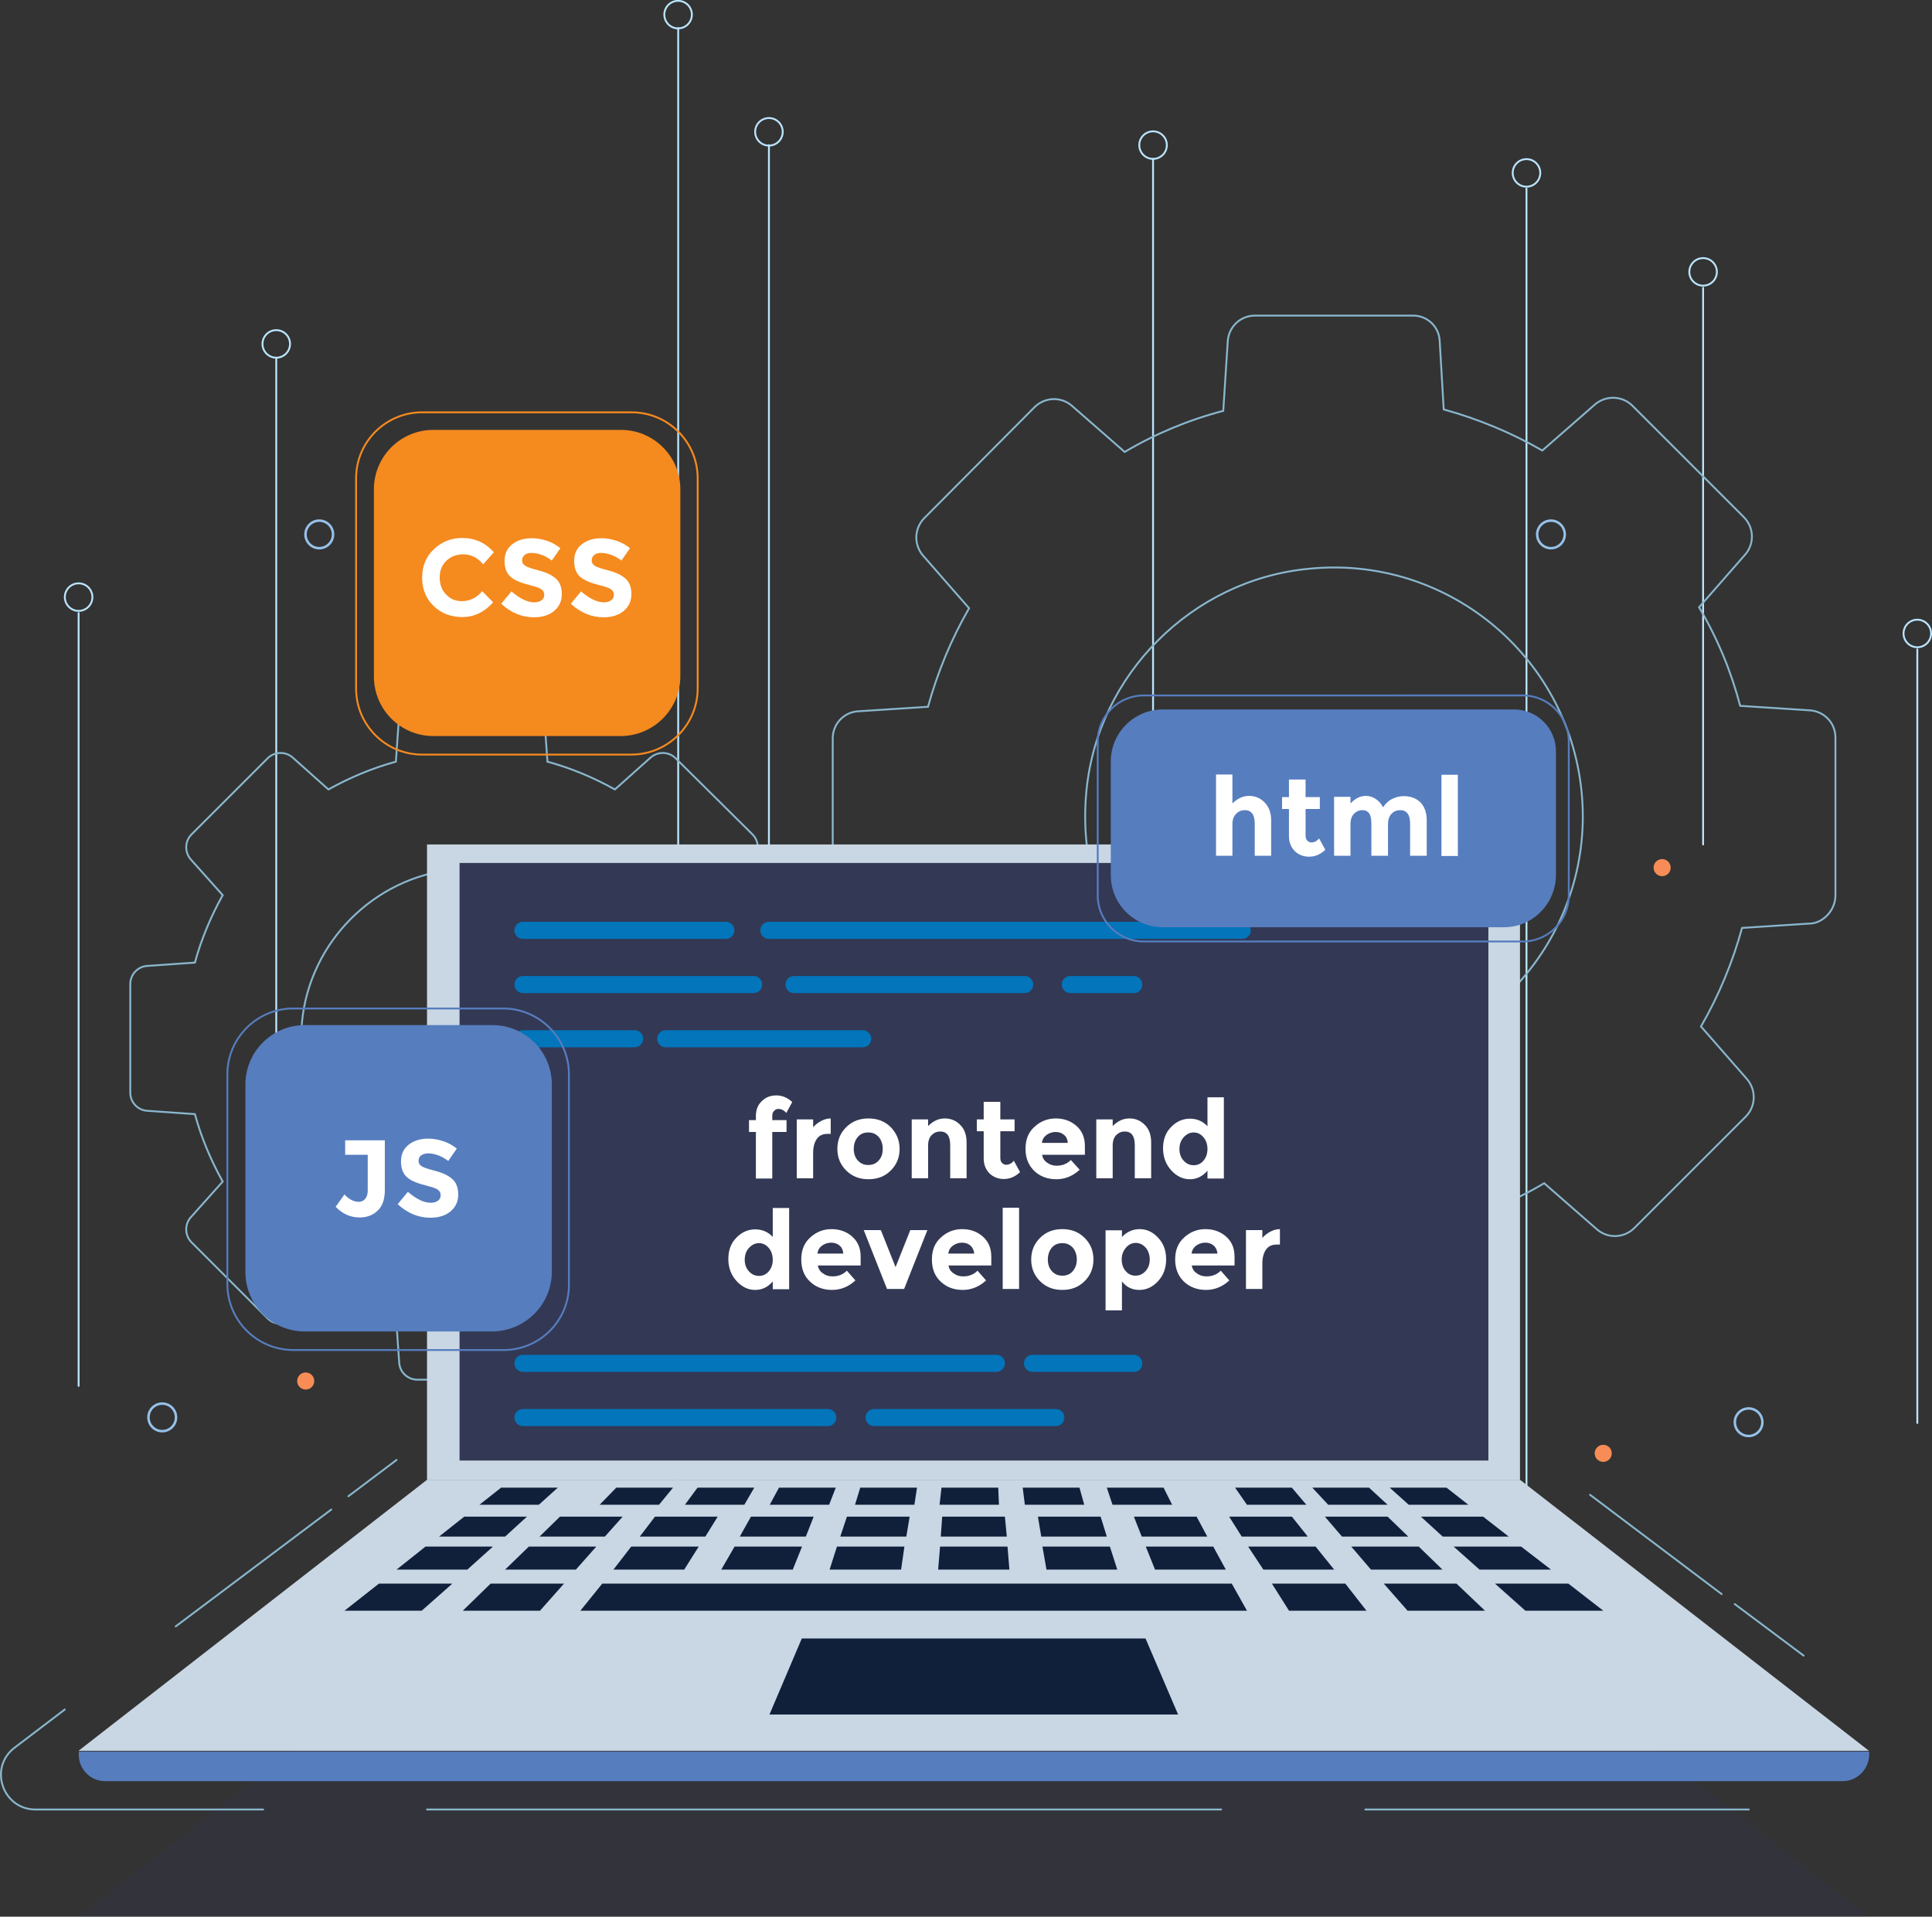 <?xml version="1.0" encoding="utf-8"?>
<!-- Generator: Adobe Illustrator 25.2.1, SVG Export Plug-In . SVG Version: 6.00 Build 0)  -->
<svg version="1.1" id="Layer_1" xmlns="http://www.w3.org/2000/svg" xmlns:xlink="http://www.w3.org/1999/xlink" x="0px" y="0px"
	 viewBox="0 0 813.3 807" style="enable-background:new 0 0 813.3 807;" xml:space="preserve">
<rect x="0" y="0" width="813.3" height="807" fill="#333333" stroke="none"/>
<style type="text/css">
	.st0{fill:none;stroke:#BBE5FF;stroke-width:0.783;stroke-linecap:round;stroke-miterlimit:10;}
	.st1{fill:none;stroke:#BBE5FF;stroke-width:0.783;stroke-linecap:round;stroke-miterlimit:10;}
	.st2{fill:none;stroke:#8AB7CE;stroke-width:0.783;stroke-miterlimit:10;}
	.st3{opacity:0.24;}
	.st4{fill:#333854;}
	.st5{fill:#C9D7E4;}
	.st6{fill:#0275BB;}
	.st7{fill:none;stroke:#8AB7CE;stroke-width:0.783;stroke-linecap:round;stroke-miterlimit:10;}
	.st8{fill:#10203B;}
	.st9{fill:#567DBE;}
	.st10{fill:none;stroke:#567DBE;stroke-width:0.784;stroke-miterlimit:10;}
	.st11{fill:none;stroke:#96C1EA;stroke-width:1.044;stroke-miterlimit:10;}
	.st12{fill:#F78C57;}
	.st13{fill:none;stroke:#96C1EA;stroke-width:1.044;stroke-miterlimit:9.999;}
	.st14{fill:#F58A1F;}
	.st15{fill:none;stroke:#F58A1F;stroke-width:0.784;stroke-miterlimit:10;}
	.st16{enable-background:new    ;}
	.st17{fill:#FFFFFF;}
</style>
<g id="Group_1147" transform="translate(27.194 0.4)">
	<line id="Line_29" class="st0" x1="258.3" y1="689.4" x2="258.3" y2="11.4"/>
	<line id="Line_30" class="st0" x1="89.1" y1="512.9" x2="89.1" y2="150.3"/>
	<line id="Line_31" class="st0" x1="296.5" y1="598.7" x2="296.5" y2="60.7"/>
	<line id="Line_32" class="st0" x1="458.2" y1="598.7" x2="458.2" y2="66.5"/>
	<line id="Line_33" class="st0" x1="615.4" y1="701.9" x2="615.4" y2="79"/>
	<circle id="Ellipse_133" class="st0" cx="89.1" cy="144.4" r="5.8"/>
	
		<ellipse id="Ellipse_134" transform="matrix(0.406 -0.914 0.914 0.406 148.089 239.485)" class="st1" cx="258.3" cy="5.8" rx="5.8" ry="5.8"/>
	<circle id="Ellipse_135" class="st0" cx="296.5" cy="55.1" r="5.8"/>
	<circle id="Ellipse_136" class="st0" cx="615.4" cy="72.4" r="5.8"/>
	<g id="Group_1144" transform="translate(683.846 108.269)">
		<line id="Line_34" class="st0" x1="5.9" y1="246.9" x2="5.9" y2="12.5"/>
		<circle id="Ellipse_137" class="st0" cx="5.9" cy="5.8" r="5.8"/>
	</g>
	<g id="Group_1145" transform="translate(774.023 260.513)">
		<line id="Line_35" class="st0" x1="5.9" y1="338.2" x2="5.9" y2="12.5"/>
		<circle id="Ellipse_138" class="st0" cx="5.9" cy="5.8" r="5.8"/>
	</g>
	<g id="Group_1146" transform="translate(0 245.205)">
		<line id="Line_36" class="st0" x1="5.9" y1="337.9" x2="5.9" y2="12.5"/>
		<circle id="Ellipse_139" class="st0" cx="5.9" cy="5.8" r="5.8"/>
	</g>
	<circle id="Ellipse_140" class="st0" cx="458.2" cy="60.7" r="5.8"/>
</g>
<g id="Group_1148" transform="translate(54.748 132.883)">
	<path id="Path_3134" class="st2" d="M717.9,244.1v-66.5c0-6-4.6-10.9-10.6-11.4l-29.5-1.9c-3.8-14.5-9.6-28.5-17.3-41.5l19.5-22.3
		c3.9-4.6,3.6-11.3-0.6-15.6l-47-47c-4.3-4.2-11-4.4-15.6-0.6l-22.3,19.5c-13-7.5-27-13.3-41.5-17.3l-1.7-28.9
		C551,4.6,546-0.1,540,0h-66.5c-6,0-10.9,4.6-11.4,10.6l-1.9,29.5c-14.5,3.8-28.5,9.6-41.5,17.3l-22.3-19.5
		c-4.6-3.9-11.3-3.6-15.6,0.6l-46.5,46.8c-4.2,4.3-4.4,11-0.6,15.6l19.5,22.3c-7.5,13-13.3,27-17.3,41.5l-29.5,1.9
		c-6,0.4-10.6,5.4-10.6,11.4v66.5c0,6,4.6,10.9,10.6,11.4l29.5,1.9c3.8,14.5,9.6,28.5,17.3,41.5l-19.5,22.3
		c-3.9,4.6-3.6,11.3,0.6,15.6l47,47c4.3,4.2,11,4.4,15.6,0.6l22.3-19.5c13,7.5,27,13.3,41.5,17.3l1.9,29.5c0.4,6,5.4,10.6,11.4,10.6
		h66.5c6,0,10.9-4.6,11.4-10.6l1.9-29.5c14.5-3.8,28.5-9.6,41.5-17.3l22.3,19.5c4.6,3.9,11.3,3.6,15.6-0.6l47-47
		c4.2-4.3,4.4-11,0.6-15.6l-19.5-22.3c7.5-13,13.3-27,17.3-41.5l29.5-1.9C713.1,255.2,717.9,250.2,717.9,244.1z M517.5,315.1
		c-57.5,5.9-109-35.9-114.9-93.5c-0.7-7.1-0.7-14.3,0-21.5c4.7-49,44.5-88.8,93.5-93.5c57.6-5.9,109,36,114.9,93.5
		S575,309.1,517.5,315.1L517.5,315.1z"/>
	<path id="Path_3135" class="st2" d="M287.8,327v-45.4c0.1-4.1-3.1-7.6-7.2-7.8l-20-1.4c-2.7-9.9-6.7-19.4-11.7-28.4l13.4-15
		c2.7-3,2.6-7.7-0.3-10.6l-32.3-32c-2.9-2.9-7.5-3-10.6-0.3l-15,13.4c-9-5-18.5-9-28.4-11.7l-1.4-20c-0.2-4.1-3.7-7.3-7.8-7.2h-45.4
		c-4.1-0.1-7.6,3.1-7.8,7.2l-1.4,20c-9.9,2.7-19.4,6.7-28.4,11.7l-15-13.4c-3-2.7-7.7-2.6-10.6,0.3l-32,32c-2.9,2.9-3,7.5-0.3,10.6
		L39,244c-5,9-9,18.5-11.7,28.4l-20,1.4c-4.1,0.2-7.3,3.7-7.2,7.8V327c-0.1,4.1,3.1,7.6,7.2,7.8l20,1.4c2.7,9.9,6.7,19.4,11.7,28.4
		l-13.4,15c-2.7,3-2.6,7.7,0.3,10.6l32,32c2.9,2.9,7.5,3,10.6,0.3l15-13.4c9,5,18.5,9,28.4,11.7l1.4,20c0.2,4.1,3.7,7.3,7.8,7.2
		h45.4c4.1,0.1,7.6-3.1,7.8-7.2l1.4-20c9.9-2.7,19.4-6.7,28.4-11.7l15,13.4c3,2.7,7.7,2.6,10.6-0.3l32-32c2.9-2.9,3-7.5,0.3-10.6
		l-13.4-15c5-9,9-18.5,11.7-28.4l20-1.4C284.5,334.7,287.9,331.2,287.8,327z M150.9,375.7c-39.3,4.1-74.4-24.5-78.5-63.8
		c-0.5-4.9-0.5-9.8,0-14.7c3.3-33.4,30.3-60.7,64-64c39.3-4.1,74.4,24.5,78.5,63.8c0.5,4.9,0.5,9.8,0,14.7
		C211.6,345.1,184.6,372.4,150.9,375.7z"/>
</g>
<g id="Group_1150" transform="translate(33.039 692.595)" class="st3">
	<g id="Group_1149">
		<path id="Path_3136" class="st4" d="M753.8,114.4H0.1L146.7,0h460.1L753.8,114.4z"/>
	</g>
</g>
<g id="Group_1166" transform="translate(0.358 355.543)">
	<rect id="Rectangle_307" x="179.4" y="0" class="st5" width="460.1" height="267.5"/>
	<g id="Group_1165" transform="translate(0 7.793)">
		<g id="Group_1162" transform="translate(192.996)">
			<rect id="Rectangle_308" x="0.1" y="0" class="st4" width="433.1" height="251.6"/>
			<g id="Group_1161" transform="translate(23.101 24.771)">
				<g id="Group_1151" transform="translate(0 22.823)">
					<path id="Path_3137" class="st6" d="M100.8,7.2H3.7c-2,0-3.6-1.6-3.6-3.6l0,0c0-2,1.6-3.6,3.6-3.6h97.1c2,0,3.6,1.6,3.6,3.6
						l0,0C104.4,5.6,102.8,7.2,100.8,7.2z"/>
					<path id="Path_3138" class="st6" d="M214.9,7.2h-97.1c-2,0-3.6-1.6-3.6-3.6l0,0c0-2,1.6-3.6,3.6-3.6h97.1c2,0,3.6,1.6,3.6,3.6
						l0,0C218.5,5.6,216.9,7.2,214.9,7.2z"/>
					<path id="Path_3139" class="st6" d="M260.8,7.2h-26.7c-2,0-3.6-1.6-3.6-3.6l0,0c0-2,1.6-3.6,3.6-3.6h26.7c2,0,3.6,1.6,3.6,3.6
						l0,0c0.1,1.9-1.5,3.6-3.4,3.6C261,7.2,260.9,7.2,260.8,7.2z"/>
				</g>
				<g id="Group_1153" transform="translate(0 45.645)">
					<path id="Path_3142" class="st6" d="M50.7,7.2h-47c-2,0-3.6-1.6-3.6-3.6l0,0c0-2,1.6-3.6,3.6-3.6h47c2,0,3.6,1.6,3.6,3.6l0,0
						C54.3,5.6,52.7,7.2,50.7,7.2z"/>
					<path id="Path_3143" class="st6" d="M146.7,7.2H63.8c-2,0-3.6-1.6-3.6-3.6l0,0c0-2,1.6-3.6,3.6-3.6h82.9c2,0,3.6,1.6,3.6,3.6
						l0,0C150.3,5.6,148.7,7.2,146.7,7.2z"/>
				</g>
				<g id="Group_1154">
					<path id="Path_3144" class="st6" d="M89.1,7.2H3.7c-2,0-3.6-1.6-3.6-3.6l0,0c0-2,1.6-3.6,3.6-3.6h85.4c2,0,3.6,1.6,3.6,3.6l0,0
						C92.7,5.6,91.1,7.2,89.1,7.2z"/>
					<path id="Path_3145" class="st6" d="M306.5,7.2H107.2c-2,0-3.6-1.6-3.6-3.6l0,0c0-2,1.6-3.6,3.6-3.6h199.3c2,0,3.6,1.6,3.6,3.6
						l0,0C310.1,5.6,308.5,7.2,306.5,7.2z"/>
				</g>
				<g id="Group_1157" transform="translate(0 205.126)">
					<path id="Path_3151" class="st6" d="M132,7.2H3.7c-2,0-3.6-1.6-3.6-3.6l0,0c0-2,1.6-3.6,3.6-3.6H132c2,0,3.6,1.6,3.6,3.6l0,0
						C135.6,5.6,134,7.2,132,7.2z"/>
					<path id="Path_3152" class="st6" d="M228,7.2h-76.5c-2,0-3.6-1.6-3.6-3.6l0,0c0-2,1.6-3.6,3.6-3.6H228c2,0,3.6,1.6,3.6,3.6l0,0
						C231.6,5.6,230,7.2,228,7.2z"/>
				</g>
				<g id="Group_1160" transform="translate(0 182.303)">
					<path id="Path_3157" class="st6" d="M260.8,7.2h-42.6c-2,0-3.6-1.6-3.6-3.6l0,0c0-2,1.6-3.6,3.6-3.6h42.6c2,0,3.6,1.6,3.6,3.6
						l0,0c0.1,1.9-1.5,3.6-3.4,3.6C261,7.2,260.9,7.2,260.8,7.2z"/>
					<path id="Path_3158" class="st6" d="M203,7.2H3.7c-2,0-3.6-1.6-3.6-3.6l0,0c0-2,1.6-3.6,3.6-3.6H203c2,0,3.6,1.6,3.6,3.6l0,0
						C206.5,5.6,204.9,7.2,203,7.2z"/>
				</g>
			</g>
		</g>
		<path id="Path_3159" class="st5" d="M786.4,373.8H32.7l146.7-114.1h460.1L786.4,373.8z"/>
		<g id="Group_1163" transform="translate(0 251.328)">
			<line id="Line_37" class="st7" x1="146.3" y1="15.3" x2="166.6" y2="0"/>
			<line id="Line_38" class="st7" x1="73.6" y1="70.1" x2="139.1" y2="20.9"/>
			<path id="Path_3160" class="st7" d="M110.4,147.2H14.6c-13.9,0-20-17.8-8.6-26.2l20.9-15.9"/>
			<line id="Line_39" class="st7" x1="513.7" y1="147.2" x2="179.4" y2="147.2"/>
			<line id="Line_40" class="st7" x1="735.8" y1="147.2" x2="574.4" y2="147.2"/>
			<line id="Line_41" class="st7" x1="729.9" y1="60.7" x2="758.9" y2="82.4"/>
			<line id="Line_42" class="st7" x1="669" y1="14.7" x2="724.4" y2="56.5"/>
		</g>
		<g id="Group_1164" transform="translate(144.568 263.018)">
			<path id="Path_3161" class="st8" d="M81.9,7.2h-25L66,0h23.9L81.9,7.2z"/>
			<path id="Path_3162" class="st8" d="M67.7,20.6H39.9l10.6-8.4h26.4L67.7,20.6z"/>
			<path id="Path_3163" class="st8" d="M109.7,20.6H82.2l8.6-8.4h26.4L109.7,20.6z"/>
			<path id="Path_3164" class="st8" d="M152,20.6h-27.6l6.4-8.4h26.4L152,20.6z"/>
			<path id="Path_3165" class="st8" d="M194.3,20.6h-27.8l4.7-8.4h26.4L194.3,20.6z"/>
			<path id="Path_3166" class="st8" d="M236.6,20.6h-27.8l2.8-8.4H238L236.6,20.6z"/>
			<path id="Path_3167" class="st8" d="M278.9,20.6h-27.8l0.6-8.4h26.4L278.9,20.6z"/>
			<path id="Path_3168" class="st8" d="M321,20.6h-27.6l-1.4-8.4h26.4L321,20.6z"/>
			<path id="Path_3169" class="st8" d="M363.3,20.6h-27.6l-3.3-8.4h26.4L363.3,20.6z"/>
			<path id="Path_3170" class="st8" d="M405.6,20.6h-27.8l-5.3-8.4h26.4L405.6,20.6z"/>
			<path id="Path_3171" class="st8" d="M447.9,20.6H420l-7.2-8.4h26.4L447.9,20.6z"/>
			<path id="Path_3172" class="st8" d="M490.2,20.6h-27.8l-9.2-8.4h26.2L490.2,20.6z"/>
			<path id="Path_3173" class="st8" d="M51.8,34.5H22l12.2-9.7h28.4L51.8,34.5z"/>
			<path id="Path_3174" class="st8" d="M97.5,34.5H67.7l10-9.7h28.4L97.5,34.5z"/>
			<path id="Path_3175" class="st8" d="M143.1,34.5h-29.8l7.5-9.7h28.4L143.1,34.5z"/>
			<path id="Path_3176" class="st8" d="M188.8,34.5h-30.1l5.6-9.7h28.4L188.8,34.5z"/>
			<path id="Path_3177" class="st8" d="M234.4,34.5h-30.1l3.1-9.7h28.4L234.4,34.5z"/>
			<path id="Path_3178" class="st8" d="M280,34.5h-30l0.8-9.7h28.4L280,34.5z"/>
			<path id="Path_3179" class="st8" d="M325.4,34.5h-29.8l-1.7-9.7h28.4L325.4,34.5z"/>
			<path id="Path_3180" class="st8" d="M371.1,34.5h-29.8l-3.9-9.7h28.4L371.1,34.5z"/>
			<path id="Path_3181" class="st8" d="M416.7,34.5h-29.8l-6.4-9.7h28.4L416.7,34.5z"/>
			<path id="Path_3182" class="st8" d="M462.3,34.5h-30.1l-8.3-9.7h28.4L462.3,34.5z"/>
			<path id="Path_3183" class="st8" d="M508,34.5h-30.1L467,24.8h28.4L508,34.5z"/>
			<path id="Path_3184" class="st8" d="M32.6,51.8H0.1l14.5-11.4h30.9L32.6,51.8z"/>
			<path id="Path_3185" class="st8" d="M82.4,51.8H49.9l11.7-11.4h30.9L82.4,51.8z"/>
			<path id="Path_3186" class="st8" d="M380,51.8H99.4l9.2-11.4h265L380,51.8z"/>
			<path id="Path_3187" class="st8" d="M430.3,51.8h-32.6l-7.2-11.4h30.9L430.3,51.8z"/>
			<path id="Path_3188" class="st8" d="M480.2,51.8h-32.6l-10-11.4h30.6L480.2,51.8z"/>
			<path id="Path_3189" class="st8" d="M530,51.8h-32.8l-12.8-11.4h30.9L530,51.8z"/>
			<path id="Path_3190" class="st8" d="M132.5,7.2h-25l7-7.2h23.9L132.5,7.2z"/>
			<path id="Path_3191" class="st8" d="M168.4,7.2h-25l5.3-7.2h23.9L168.4,7.2z"/>
			<path id="Path_3192" class="st8" d="M204.1,7.2h-25L183,0h23.9L204.1,7.2z"/>
			<path id="Path_3193" class="st8" d="M240,7.2h-25l2.2-7.2h23.9L240,7.2z"/>
			<path id="Path_3194" class="st8" d="M275.6,7.2h-25l0.8-7.2h23.9L275.6,7.2z"/>
			<path id="Path_3195" class="st8" d="M311.5,7.2h-25L285.6,0h23.9L311.5,7.2z"/>
			<path id="Path_3196" class="st8" d="M348.5,7.2h-25.1L321,0h23.9L348.5,7.2z"/>
			<path id="Path_3197" class="st8" d="M405,7.2h-25L375,0h23.9L405,7.2z"/>
			<path id="Path_3198" class="st8" d="M439.2,7.2h-25L407.5,0h23.9L439.2,7.2z"/>
			<path id="Path_3199" class="st8" d="M473.2,7.2h-25.1l-8-7.2H464L473.2,7.2z"/>
			<path id="Path_3200" class="st8" d="M351,95.5H179l13.6-32h144.7L351,95.5z"/>
		</g>
		<path id="Path_3201" class="st9" d="M775.3,386.6H43.9c-6.1,0-11.1-5-11.1-11.1v-1.4h753.7v1.4
			C786.4,381.6,781.4,386.6,775.3,386.6z"/>
	</g>
</g>
<g id="Group_1169" transform="translate(68.108 259.799)">
	<path id="Path_3203" class="st9" d="M139.2,300.8h-79c-13.8,0-25-11.2-25-25v-79c0-13.8,11.2-25,25-25h79c13.8,0,25,11.2,25,25v79
		C164.1,289.5,153,300.6,139.2,300.8z"/>
	<path id="Path_3204" class="st10" d="M143.7,308.6H55.4c-15.4,0-27.8-12.5-27.8-27.8v-88.2c0-15.4,12.5-27.8,27.8-27.8h88.2
		c15.4,0,27.8,12.5,27.8,27.8v88.2c0.2,15.2-12.1,27.7-27.3,27.8C144,308.6,143.8,308.6,143.7,308.6z"/>
</g>
<circle id="Ellipse_142" class="st11" cx="736.1" cy="598.8" r="5.8"/>
<circle id="Ellipse_143" class="st11" cx="652.9" cy="225" r="5.8"/>
<circle id="Ellipse_144" class="st12" cx="699.7" cy="365.3" r="3.6"/>
<ellipse id="Ellipse_145" transform="matrix(6.652028e-02 -0.998 0.998 6.652028e-02 -460.197 671.112)" class="st12" cx="128.6" cy="581.5" rx="3.6" ry="3.6"/>
<circle id="Ellipse_146" class="st12" cx="175.3" cy="225" r="3.6"/>
<circle id="Ellipse_147" class="st12" cx="674.9" cy="611.9" r="3.6"/>
<circle id="Ellipse_148" class="st11" cx="270.8" cy="287.3" r="5.8"/>
<ellipse id="Ellipse_149" transform="matrix(6.652048e-02 -0.998 0.998 6.652048e-02 -531.844 625.125)" class="st13" cx="68.2" cy="596.8" rx="5.8" ry="5.8"/>
<circle id="Ellipse_150" class="st11" cx="134.4" cy="225" r="5.8"/>
<g>
	<path id="Path_3219" class="st14" d="M261.2,309.9h-78.8c-13.8,0-25-11.2-25-25.1V206c0-13.8,11.2-25,25-25h79
		c13.8,0,25,11.2,25,25v79C286.2,298.9,275,309.9,261.2,309.9z"/>
	<path id="Path_3220" class="st15" d="M265.9,317.7h-88.2c-15.4,0-27.8-12.5-27.8-27.8v-88.5c0-15.4,12.5-27.8,27.8-27.8h88.2
		c15.4,0,27.8,12.5,27.8,27.8v88.2C293.8,305,281.4,317.6,265.9,317.7z"/>
</g>
<g>
	<path class="st9" d="M633.1,390.4H489.5c-12.1,0-21.9-9.8-21.9-21.9v-47.9c0-12.1,9.8-21.9,21.9-21.9h147.9
		c9.7,0,17.6,7.9,17.6,17.6v52.1C654.9,380.6,645.2,390.4,633.1,390.4z"/>
	<path class="st10" d="M641,396.4H481.5c-10.7,0-19.4-8.7-19.4-19.4v-64.8c0-10.7,8.7-19.4,19.4-19.4H641c10.7,0,19.4,8.7,19.4,19.4
		V377C660.4,387.7,651.7,396.4,641,396.4z"/>
</g>
<g class="st16">
	<path class="st17" d="M325.1,469.9v1.7h6v5h-6v19.6h-6.9v-19.6h-2.9v-5h2.9V470c0-2.7,0.8-4.8,2.5-6.4c1.6-1.6,3.7-2.4,6.1-2.4
		s4.7,0.9,6.7,2.8l-2.5,4.6c-1-1.2-2.1-1.7-3.4-1.7c-0.7,0-1.3,0.3-1.7,0.8C325.3,468.2,325.1,468.9,325.1,469.9z"/>
	<path class="st17" d="M348.4,477.4c-2.1,0-3.6,0.7-4.6,2.2c-1,1.5-1.5,3.4-1.5,5.8v10.7h-6.9v-24.8h6.9v3.3c0.9-1,2-1.9,3.3-2.6
		c1.3-0.7,2.7-1.1,4.1-1.1l0,6.5H348.4z"/>
	<path class="st17" d="M378.7,483.7c0,3.6-1.2,6.6-3.7,9.1s-5.6,3.7-9.4,3.7c-3.8,0-6.9-1.2-9.4-3.7s-3.7-5.5-3.7-9.1
		s1.2-6.6,3.7-9.1c2.5-2.5,5.6-3.7,9.4-3.7c3.8,0,6.9,1.2,9.4,3.7C377.4,477.1,378.7,480.1,378.7,483.7z M359.4,483.7
		c0,2,0.6,3.7,1.7,4.9c1.2,1.3,2.6,1.9,4.4,1.9s3.3-0.6,4.4-1.9c1.2-1.3,1.7-2.9,1.7-4.9s-0.6-3.7-1.7-5c-1.2-1.3-2.6-1.9-4.4-1.9
		s-3.3,0.6-4.4,1.9C360,480,359.4,481.7,359.4,483.7z"/>
	<path class="st17" d="M390.7,482.3v13.8h-6.9v-24.8h6.9v2.8c2.1-2.1,4.4-3.2,7-3.2c2.6,0,4.8,0.9,6.6,2.8c1.8,1.8,2.6,4.3,2.6,7.4
		v15H400v-14c0-3.8-1.4-5.7-4.2-5.7c-1.4,0-2.6,0.5-3.6,1.5C391.2,478.9,390.7,480.4,390.7,482.3z"/>
	<path class="st17" d="M421.1,476.3v11.1c0,1,0.2,1.7,0.7,2.2c0.5,0.5,1.1,0.8,1.7,0.8c1.3,0,2.4-0.6,3.3-1.7l2.6,4.8
		c-2.1,2-4.4,2.9-6.8,2.9c-2.4,0-4.4-0.8-6-2.3c-1.6-1.6-2.5-3.7-2.5-6.4v-11.4h-2.9v-5h2.9v-7.4h7v7.4h6v5H421.1z"/>
	<path class="st17" d="M454.5,492.5c-2.8,2.6-6.1,4-9.8,4c-3.8,0-6.9-1.2-9.3-3.5s-3.7-5.4-3.7-9.3c0-3.9,1.2-7,3.8-9.3
		c2.5-2.3,5.5-3.5,8.9-3.5c3.4,0,6.3,1,8.7,3.1s3.6,4.9,3.6,8.5v3.7h-18c0.2,1.4,0.9,2.5,2.1,3.3c1.2,0.9,2.5,1.3,4,1.3
		c2.4,0,4.4-0.8,6-2.4L454.5,492.5z M447.9,477.8c-1-0.8-2.1-1.2-3.5-1.2c-1.4,0-2.6,0.4-3.8,1.2c-1.1,0.8-1.8,1.9-2,3.4h10.9
		C449.4,479.8,448.9,478.6,447.9,477.8z"/>
	<path class="st17" d="M468.4,482.3v13.8h-6.9v-24.8h6.9v2.8c2.1-2.1,4.4-3.2,7-3.2c2.6,0,4.8,0.9,6.6,2.8c1.8,1.8,2.6,4.3,2.6,7.4
		v15h-6.9v-14c0-3.8-1.4-5.7-4.2-5.7c-1.4,0-2.6,0.5-3.6,1.5C468.9,478.9,468.4,480.4,468.4,482.3z"/>
	<path class="st17" d="M500.9,496.5c-2.9,0-5.5-1.2-7.8-3.7c-2.3-2.5-3.5-5.6-3.5-9.3c0-3.7,1.1-6.7,3.4-9c2.2-2.3,4.9-3.5,7.9-3.5
		c3,0,5.5,1.1,7.4,3.2v-12.2h6.9v34.2h-6.9v-3.3C506.2,495.3,503.8,496.5,500.9,496.5z M496.5,483.8c0,2,0.6,3.6,1.8,4.9
		c1.2,1.3,2.6,1.9,4.2,1.9s3-0.6,4.1-1.9s1.7-2.9,1.7-4.9s-0.6-3.7-1.7-5c-1.1-1.3-2.5-2-4.1-2s-3,0.7-4.2,2
		C497.1,480.1,496.5,481.8,496.5,483.8z"/>
</g>
<g class="st16">
	<path class="st17" d="M317.9,543.1c-2.9,0-5.5-1.2-7.8-3.7s-3.5-5.6-3.5-9.3c0-3.7,1.1-6.7,3.4-9c2.2-2.3,4.9-3.5,7.9-3.5
		c3,0,5.5,1.1,7.4,3.2v-12.2h6.9v34.2h-6.9v-3.3C323.3,541.9,320.8,543.1,317.9,543.1z M313.5,530.4c0,2,0.6,3.6,1.8,4.9
		s2.6,1.9,4.2,1.9c1.6,0,3-0.6,4.1-1.9c1.1-1.3,1.7-2.9,1.7-4.9s-0.6-3.7-1.7-5c-1.1-1.3-2.5-2-4.1-2c-1.6,0-3,0.7-4.2,2
		C314.1,526.7,313.5,528.4,313.5,530.4z"/>
	<path class="st17" d="M360.1,539.1c-2.8,2.6-6.1,4-9.8,4c-3.8,0-6.9-1.2-9.3-3.5c-2.5-2.3-3.7-5.4-3.7-9.3c0-3.9,1.2-7,3.8-9.3
		c2.5-2.3,5.5-3.5,8.9-3.5c3.4,0,6.3,1,8.7,3.1c2.4,2.1,3.6,4.9,3.6,8.5v3.7h-18c0.2,1.4,0.9,2.5,2.1,3.3c1.2,0.9,2.5,1.3,4.1,1.3
		c2.4,0,4.4-0.8,6-2.4L360.1,539.1z M353.4,524.4c-1-0.8-2.1-1.2-3.5-1.2c-1.4,0-2.6,0.4-3.8,1.2c-1.1,0.8-1.8,1.9-2,3.4h10.9
		C354.9,526.4,354.4,525.2,353.4,524.4z"/>
	<path class="st17" d="M373.4,542.7l-9.8-24.8h7.2l6.2,15.6l6.2-15.6h7.2l-9.8,24.8H373.4z"/>
	<path class="st17" d="M415.1,539.1c-2.8,2.6-6.1,4-9.8,4c-3.8,0-6.9-1.2-9.3-3.5c-2.5-2.3-3.7-5.4-3.7-9.3c0-3.9,1.2-7,3.8-9.3
		c2.5-2.3,5.5-3.5,8.9-3.5c3.4,0,6.3,1,8.7,3.1s3.6,4.9,3.6,8.5v3.7h-18c0.2,1.4,0.9,2.5,2.1,3.3c1.2,0.9,2.5,1.3,4.1,1.3
		c2.4,0,4.4-0.8,6-2.4L415.1,539.1z M408.5,524.4c-1-0.8-2.1-1.2-3.5-1.2c-1.4,0-2.6,0.4-3.8,1.2c-1.1,0.8-1.8,1.9-2,3.4h10.9
		C410,526.4,409.4,525.2,408.5,524.4z"/>
	<path class="st17" d="M429,542.7h-6.9v-34.2h6.9V542.7z"/>
	<path class="st17" d="M460.3,530.3c0,3.6-1.2,6.6-3.7,9.1s-5.6,3.7-9.4,3.7c-3.8,0-6.9-1.2-9.4-3.7s-3.7-5.5-3.7-9.1
		s1.2-6.6,3.7-9.1c2.5-2.5,5.6-3.7,9.4-3.7c3.8,0,6.9,1.2,9.4,3.7C459.1,523.7,460.3,526.7,460.3,530.3z M441.1,530.3
		c0,2,0.6,3.7,1.7,4.9c1.2,1.3,2.6,1.9,4.4,1.9s3.3-0.6,4.4-1.9s1.7-2.9,1.7-4.9s-0.6-3.7-1.7-5c-1.2-1.3-2.6-1.9-4.4-1.9
		s-3.3,0.6-4.4,1.9C441.7,526.6,441.1,528.3,441.1,530.3z"/>
	<path class="st17" d="M479.8,517.5c2.9,0,5.5,1.2,7.7,3.6c2.3,2.4,3.4,5.4,3.4,9.1s-1.1,6.7-3.4,9.2s-4.9,3.7-7.9,3.7
		c-3,0-5.5-1.2-7.3-3.6v12.2h-6.9v-33.7h6.9v2.8C474.4,518.6,476.9,517.5,479.8,517.5z M472.2,530.3c0,2,0.6,3.7,1.7,4.9
		c1.1,1.3,2.5,1.9,4.1,1.9c1.6,0,3-0.6,4.2-1.9c1.2-1.3,1.8-2.9,1.8-4.9c0-2-0.6-3.7-1.7-5c-1.2-1.3-2.6-2-4.2-2c-1.6,0-3,0.7-4.1,2
		C472.8,526.7,472.2,528.3,472.2,530.3z"/>
	<path class="st17" d="M517.5,539.1c-2.8,2.6-6.1,4-9.8,4s-6.9-1.2-9.3-3.5s-3.7-5.4-3.7-9.3c0-3.9,1.2-7,3.8-9.3
		c2.5-2.3,5.5-3.5,8.9-3.5c3.4,0,6.3,1,8.7,3.1s3.6,4.9,3.6,8.5v3.7h-18c0.2,1.4,0.9,2.5,2.1,3.3c1.2,0.9,2.5,1.3,4.1,1.3
		c2.4,0,4.4-0.8,6-2.4L517.5,539.1z M510.9,524.4c-1-0.8-2.1-1.2-3.5-1.2s-2.6,0.4-3.8,1.2c-1.1,0.8-1.8,1.9-2,3.4h10.9
		C512.4,526.4,511.8,525.2,510.9,524.4z"/>
	<path class="st17" d="M537.5,524c-2.1,0-3.6,0.7-4.6,2.2c-1,1.5-1.5,3.4-1.5,5.8v10.7h-6.9v-24.8h6.9v3.3c0.9-1,2-1.9,3.3-2.6
		c1.3-0.7,2.7-1.1,4.1-1.1l0,6.5H537.5z"/>
</g>
<g class="st16">
	<path class="st17" d="M194.3,253.1c3.5,0,6.4-1.4,8.7-4.2l4.6,4.7c-3.7,4.1-8,6.2-12.9,6.2c-5,0-9-1.6-12.2-4.7
		c-3.2-3.1-4.8-7.1-4.8-11.9c0-4.8,1.6-8.8,4.9-11.9c3.3-3.2,7.3-4.8,12-4.8c5.3,0,9.7,2,13.3,6l-4.5,5.1c-2.3-2.8-5.1-4.2-8.5-4.2
		c-2.7,0-5,0.9-6.9,2.6c-1.9,1.8-2.9,4.1-2.9,7.1c0,3,0.9,5.4,2.7,7.2C189.6,252.2,191.7,253.1,194.3,253.1z"/>
	<path class="st17" d="M220.8,233.7c-0.7,0.6-1,1.3-1,2.3c0,0.9,0.4,1.7,1.3,2.2c0.8,0.6,2.8,1.2,5.8,2c3.1,0.8,5.4,1.9,7.1,3.4
		c1.7,1.5,2.5,3.7,2.5,6.6s-1.1,5.2-3.2,7s-5,2.7-8.5,2.7c-5.1,0-9.7-1.9-13.8-5.7l4.3-5.2c3.5,3,6.7,4.6,9.6,4.6
		c1.3,0,2.4-0.3,3.1-0.9c0.8-0.6,1.1-1.3,1.1-2.3s-0.4-1.7-1.2-2.3c-0.8-0.6-2.4-1.1-4.7-1.7c-3.7-0.9-6.5-2-8.2-3.5
		c-1.7-1.4-2.6-3.7-2.6-6.7c0-3.1,1.1-5.4,3.3-7.1c2.2-1.7,4.9-2.5,8.2-2.5c2.1,0,4.3,0.4,6.4,1.1c2.1,0.7,4,1.8,5.6,3.1l-3.6,5.2
		c-2.8-2.1-5.7-3.2-8.7-3.2C222.4,232.8,221.5,233.1,220.8,233.7z"/>
	<path class="st17" d="M250.1,233.7c-0.7,0.6-1,1.3-1,2.3c0,0.9,0.4,1.7,1.3,2.2c0.8,0.6,2.8,1.2,5.8,2c3.1,0.8,5.4,1.9,7.1,3.4
		c1.7,1.5,2.5,3.7,2.5,6.6s-1.1,5.2-3.2,7s-5,2.7-8.5,2.7c-5.1,0-9.7-1.9-13.8-5.7l4.3-5.2c3.5,3,6.7,4.6,9.6,4.6
		c1.3,0,2.4-0.3,3.1-0.9c0.8-0.6,1.1-1.3,1.1-2.3s-0.4-1.7-1.2-2.3c-0.8-0.6-2.4-1.1-4.7-1.7c-3.7-0.9-6.5-2-8.2-3.5
		c-1.7-1.4-2.6-3.7-2.6-6.7c0-3.1,1.1-5.4,3.3-7.1c2.2-1.7,4.9-2.5,8.2-2.5c2.1,0,4.3,0.4,6.4,1.1c2.1,0.7,4,1.8,5.6,3.1l-3.6,5.2
		c-2.8-2.1-5.7-3.2-8.7-3.2C251.8,232.8,250.8,233.1,250.1,233.7z"/>
</g>
<g class="st16">
	<path class="st17" d="M518.8,347v13.3h-6.9v-34.2h6.9v12.2c2.1-2.1,4.4-3.2,7-3.2s4.8,0.9,6.6,2.8s2.7,4.3,2.7,7.4v15h-6.9v-13.5
		c0-3.8-1.4-5.7-4.2-5.7c-1.4,0-2.6,0.5-3.6,1.5C519.3,343.7,518.8,345.1,518.8,347z"/>
	<path class="st17" d="M549.6,340.6v11.1c0,1,0.2,1.7,0.7,2.2c0.5,0.5,1.1,0.8,1.7,0.8c1.3,0,2.4-0.6,3.3-1.7l2.6,4.8
		c-2.1,2-4.4,2.9-6.8,2.9c-2.4,0-4.4-0.8-6-2.3c-1.6-1.6-2.5-3.7-2.5-6.4v-11.4h-2.9v-5h2.9v-7.4h7v7.4h6v5H549.6z"/>
	<path class="st17" d="M584.3,347v13.3h-7v-13.5c0-2-0.3-3.4-0.9-4.3c-0.6-0.9-1.6-1.4-2.9-1.4c-1.3,0-2.5,0.5-3.5,1.5
		c-1,1-1.5,2.5-1.5,4.4v13.3h-6.9v-24.8h6.9v2.8c1.9-2.1,4.1-3.2,6.5-3.2c1.6,0,3,0.5,4.3,1.4c1.3,0.9,2.2,2,2.9,3.4
		c1-1.5,2.2-2.7,3.8-3.5c1.6-0.8,3.2-1.2,4.9-1.2c2.9,0,5.3,0.9,7,2.6s2.7,4.2,2.7,7.5v15h-7v-13.5c0-3.8-1.4-5.7-4.2-5.7
		c-1.4,0-2.6,0.5-3.6,1.5C584.8,343.7,584.3,345.1,584.3,347z"/>
	<path class="st17" d="M613.7,360.4h-6.9v-34.2h6.9V360.4z"/>
</g>
<g class="st16">
	<path class="st17" d="M145.3,486.3v-6.2H162v21c0,3.8-1,6.7-3,8.6c-2,1.9-4.5,2.9-7.6,2.9c-3.9,0-7.2-1.5-10.1-4.5l3.7-5.2
		c1.9,2.1,4,3.1,6.1,3.1c1,0,1.9-0.4,2.6-1.2c0.7-0.8,1.1-2,1.1-3.5v-15.1H145.3z"/>
	<path class="st17" d="M177.2,486.5c-0.7,0.6-1,1.3-1,2.3c0,0.9,0.4,1.7,1.3,2.2c0.8,0.6,2.8,1.2,5.8,2c3.1,0.8,5.4,1.9,7.1,3.4
		c1.7,1.5,2.5,3.7,2.5,6.6s-1.1,5.2-3.2,7s-5,2.7-8.5,2.7c-5.1,0-9.7-1.9-13.8-5.7l4.3-5.2c3.5,3,6.7,4.6,9.6,4.6
		c1.3,0,2.4-0.3,3.1-0.9c0.8-0.6,1.1-1.3,1.1-2.3s-0.4-1.7-1.2-2.3c-0.8-0.6-2.4-1.1-4.7-1.7c-3.7-0.9-6.5-2-8.2-3.5
		c-1.7-1.4-2.6-3.7-2.6-6.7c0-3.1,1.1-5.4,3.3-7.1c2.2-1.7,4.9-2.5,8.2-2.5c2.1,0,4.3,0.4,6.4,1.1c2.1,0.7,4,1.8,5.6,3.1l-3.6,5.2
		c-2.8-2.1-5.7-3.2-8.7-3.2C178.8,485.7,177.9,486,177.2,486.5z"/>
</g>
</svg>
